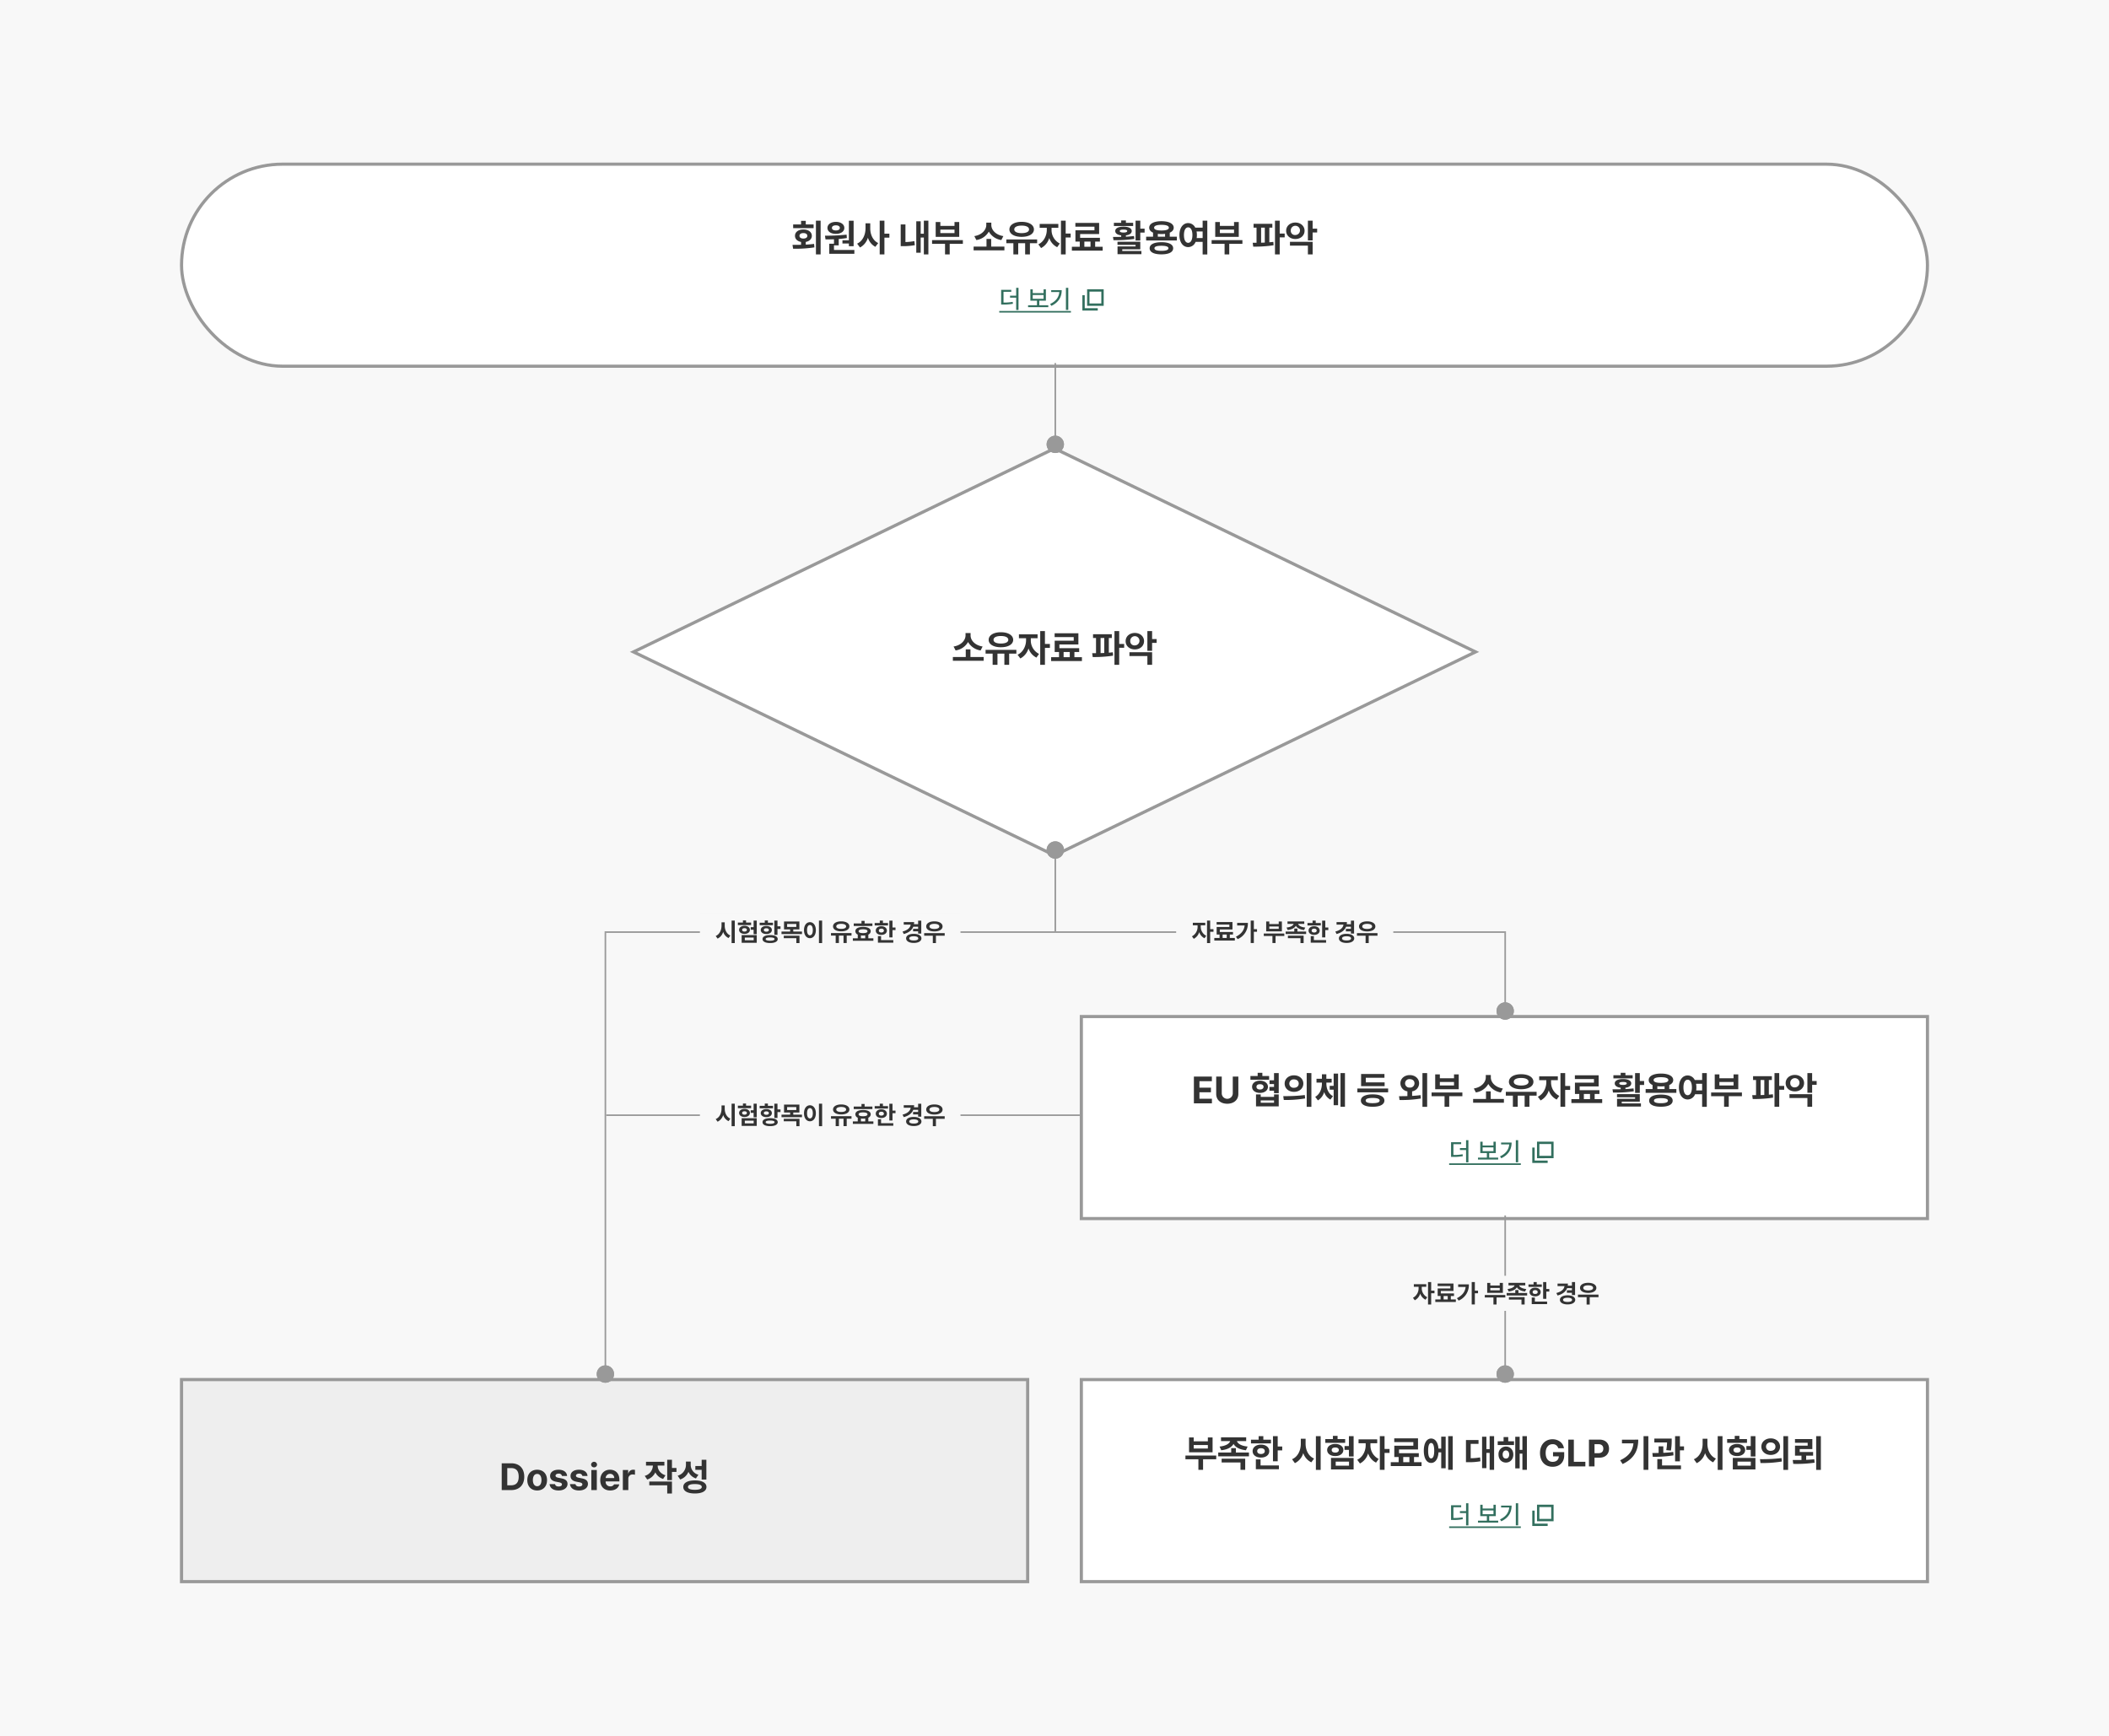 <svg id="flow_chart_2_7_2" xmlns="http://www.w3.org/2000/svg" width="1336" height="1100"><defs><filter id="area" x="105" y="94" width="1126" height="148" filterUnits="userSpaceOnUse"><feOffset dy="3"/><feGaussianBlur stdDeviation="3" result="blur"/><feFlood flood-color="#111" flood-opacity=".102"/><feComposite operator="in" in2="blur"/><feComposite in="SourceGraphic"/></filter><filter id="box" x="105" y="864" width="556" height="148" filterUnits="userSpaceOnUse"><feOffset dy="3"/><feGaussianBlur stdDeviation="3" result="blur-2"/><feFlood flood-color="#111" flood-opacity=".102"/><feComposite operator="in" in2="blur-2"/><feComposite in="SourceGraphic"/></filter><filter id="다각형_3" x="390" y="274" width="556" height="278" filterUnits="userSpaceOnUse"><feOffset dy="3"/><feGaussianBlur stdDeviation="3" result="blur-3"/><feFlood flood-color="#111" flood-opacity=".102"/><feComposite operator="in" in2="blur-3"/><feComposite in="SourceGraphic"/></filter><filter id="box-2" x="675" y="634" width="556" height="148" filterUnits="userSpaceOnUse"><feOffset dy="3"/><feGaussianBlur stdDeviation="3" result="blur-4"/><feFlood flood-color="#111" flood-opacity=".102"/><feComposite operator="in" in2="blur-4"/><feComposite in="SourceGraphic"/></filter><filter id="box-3" x="675" y="864" width="556" height="148" filterUnits="userSpaceOnUse"><feOffset dy="3"/><feGaussianBlur stdDeviation="3" result="blur-5"/><feFlood flood-color="#111" flood-opacity=".102"/><feComposite operator="in" in2="blur-5"/><feComposite in="SourceGraphic"/></filter><style>.cls-1{fill:#f8f8f8}.cls-2,.cls-4{fill:#fff}.cls-11,.cls-2{stroke:#999;stroke-width:2px}.cls-4,.cls-5{stroke:#326f5e;stroke-width:1.5px}.cls-13,.cls-5{fill:none}.cls-6{fill:#326f5e}.cls-7{fill:#333}.cls-10,.cls-11{fill:#999}.cls-12{stroke:none}</style></defs><path id="bg" class="cls-1" d="M0 0h1336v1100H0z"/><g id="fc_boxes" transform="translate(-293 -944)"><g id="fc_start_end_link" transform="translate(407 1044)"><g transform="translate(-114 -100)" filter="url(#area)"><g id="area-2" data-name="area" class="cls-2" transform="translate(114 100)"><rect class="cls-12" width="1108" height="130" rx="65"/><rect class="cls-13" x="1" y="1" width="1106" height="128" rx="64"/></g></g><g id="fc_textlink" transform="translate(671 79)"><g id="stack" transform="translate(-2524.094 20210)"><g id="ico_fc_pop_up" transform="translate(2421.503 -20209)"><g id="그룹_1025" data-name="그룹 1025" transform="translate(-1101.074 -1125)"><g id="그룹_1026" data-name="그룹 1026" transform="translate(1108.074 1129)"><path id="사각형_878" data-name="사각형 878" class="cls-4" d="M0 0h9v9H0z"/></g><path id="패스_6896" data-name="패스 6896" class="cls-5" d="M1104.574 1132.941v9h9" transform="translate(.5 -.941)"/></g></g><path id="패스_11063" data-name="패스 11063" class="cls-6" d="M-11.981-7.669h-3.89v1.227h3.89v7.8h1.481v-14.032h-1.481zM-20-10.144h4.917v-1.226H-21.5v9.287h1.1a31.721 31.721 0 006.365-.464l-.165-1.215a30.034 30.034 0 01-5.8.442zM2.66-4.508h4.188v-7.21H5.373V-9.3H-1.5v-2.414h-1.486v7.21h4.177v2.873h-5.636v1.222H8.367v-1.226H2.66zm2.713-3.6v2.4H-1.5v-2.4zm14.16 9.436h1.492v-14h-1.492zM10.2-11.166v1.182h5.149c-.293 3.265-2.1 5.79-5.829 7.558l.785 1.2c4.807-2.293 6.547-5.845 6.558-9.939zM-22.7 2h45.4v1h-45.4z" transform="translate(2394.798 -20194)"/></g></g><path id="패스_11062" data-name="패스 11062" class="cls-7" d="M372.873 25.163h2.975V3.815h-2.975zM366.442 6.2V3.923h-2.992V6.2h-5.005v2.347H371.4V6.2zm-.017 11.064c2.329-.431 3.854-1.89 3.854-3.862 0-2.4-2.2-4.019-5.37-4.019-3.141 0-5.312 1.624-5.3 4.019-.008 1.989 1.508 3.448 3.845 3.87v1.808c-1.939.041-3.8.05-5.428.058l.389 2.436a81.273 81.273 0 0013.492-.845l-.2-2.221c-1.7.232-3.5.373-5.279.464zm-3.977-3.864c-.008-1.11 1.011-1.74 2.461-1.74 1.5 0 2.511.63 2.511 1.74s-1.011 1.724-2.511 1.724c-1.45.003-2.47-.602-2.461-1.724zm27.224 4.856h4.077v1.707h3V3.848h-3v12.373h-4.077zm-4.135-6.1c3.108 0 5.32-1.475 5.329-3.762-.008-2.271-2.221-3.837-5.329-3.829-3.166-.008-5.362 1.558-5.362 3.829-.001 2.291 2.195 3.766 5.361 3.766zm0-5.4c1.442 0 2.478.58 2.486 1.641-.008 1.036-1.044 1.6-2.486 1.6-1.517 0-2.536-.564-2.528-1.6-.009-1.06 1.01-1.64 2.527-1.64zm-1.227 12.7h3V15.4a60.782 60.782 0 005.155-.6l-.174-2.146a122.9 122.9 0 01-13.7.655l.356 2.362c1.624 0 3.448-.017 5.362-.091v2.843h-2.992v6.367h15.9v-2.412h-12.908zm31.948-7.409V3.815h-2.992v21.348h2.992V14.572h3.149v-2.528zm-8.975-6.58h-2.993v3.188c-.008 3.961-1.715 8.039-5.32 9.7l1.831 2.428a10.307 10.307 0 005-6.215 9.73 9.73 0 004.715 5.8l1.807-2.378c-3.423-1.657-5.055-5.511-5.039-9.331zm33.953 6.6h-2V4.188h-2.8v19.931h2.8v-9.63h2v10.674h2.876V3.815h-2.876zm-11.66-5.884h-3V19.95h1.45a41.762 41.762 0 007.5-.63l-.3-2.577a34.653 34.653 0 01-5.652.6zm31.077-1.533V7.1h-8.967V4.652h-2.95v9.414h14.909V4.652zm-8.967 7.028V9.45h8.967v2.23zm-5.238 4.45v2.345h8.213v6.688h2.959v-6.686h8.337V16.13zm35.942-5.412a10.869 10.869 0 007.939 5.354l1.276-2.494c-4.89-.746-7.633-3.961-7.624-7.011V5.05h-3.191v1.516c-.017 3.017-2.735 6.265-7.575 7.011l1.276 2.494a10.846 10.846 0 007.898-5.353zm1.5 4.674h-2.967v4.823h-8.163v2.4h19.508v-2.4h-8.378zm19.293-1.343c4.583.008 7.782-1.815 7.782-4.691 0-2.942-3.2-4.823-7.782-4.823s-7.749 1.881-7.74 4.823c-.009 2.879 3.165 4.702 7.739 4.694zm0-7.127c2.884.008 4.691.862 4.691 2.436 0 1.5-1.807 2.329-4.691 2.337-2.859-.008-4.674-.837-4.657-2.337-.018-1.571 1.797-2.425 4.656-2.433zm-9.7 8.776v2.4h4.467v7.061h3.066V18.1h4.384v7.061h3.033V18.1h4.566v-2.4zm37.6-3.729V3.815h-2.992v21.348h2.992v-10.7h3.149V11.97zm-8.95-3.646h4.293V5.878h-11.815v2.445h4.517v1.31c-.017 3.53-1.807 7.5-5.362 9.157l1.74 2.362a10.573 10.573 0 005.171-6.373 10.018 10.018 0 005.014 5.826l1.666-2.345a9.492 9.492 0 01-5.221-8.627zm27.622 8.735h3.017v-2.41h-12.53v-2.37h12.033V5.207h-15.05v2.4h12.091V9.9H537.26v7.16h2.751v3.273h-5v2.445h19.508v-2.447h-4.765zm-2.942 0v3.273h-3.9v-3.271zm22.419-11.89V3.649h-2.983v1.517h-4.624v2.005h12.2V5.166zm9.116-1.351h-2.992v12.563h2.992v-5.022h2.735V8.862h-2.735zm-3.986 9.7c-1.641.215-3.39.356-5.13.439V13.1c2.287-.282 3.7-1.251 3.7-2.768-.008-1.724-2.055-2.743-5.221-2.743-3.182 0-5.238 1.019-5.229 2.743-.008 1.533 1.434 2.5 3.762 2.776v.945c-1.856.041-3.63.041-5.188.041l.307 2.055a81.893 81.893 0 0013.21-.787zm-9.017-3.174c-.008-.6.854-.887 2.37-.887 1.5 0 2.354.282 2.362.887-.008.646-.862.978-2.362.978-1.515-.004-2.378-.336-2.37-.982zm13 11.586v-4.778H563.9v1.981h11.461v.978h-11.433v4.906h15.133v-2H566.92v-1.091zM597.019 11.4c1.591-.688 2.494-1.757 2.5-3.149-.008-2.569-3.033-4.11-7.757-4.119-4.74.008-7.773 1.55-7.765 4.119-.008 1.367.878 2.436 2.428 3.124v2.569h-4.376v2.387h19.459v-2.389h-4.492zm-5.254-4.964c2.983 0 4.674.622 4.674 1.815s-1.691 1.773-4.674 1.773c-3.008 0-4.674-.588-4.657-1.773-.017-1.196 1.649-1.817 4.657-1.817zm-2.312 5.71a18.3 18.3 0 002.312.133 17.858 17.858 0 002.279-.133v1.8h-4.591zm2.287 5.3c-4.666-.008-7.467 1.367-7.467 3.837 0 2.5 2.8 3.862 7.467 3.854 4.616.008 7.417-1.351 7.434-3.854-.017-2.476-2.818-3.852-7.434-3.844zm0 5.461c-2.95.008-4.434-.547-4.417-1.624-.017-1.069 1.467-1.566 4.417-1.583 2.9.017 4.425.514 4.434 1.583-.008 1.071-1.533 1.626-4.434 1.617zm26.1-14.693h-4.674a5.008 5.008 0 00-4.483-2.884c-3.24 0-5.552 2.95-5.544 7.591-.008 4.691 2.3 7.624 5.544 7.624a5.1 5.1 0 004.7-3.323h4.459v8h2.958V3.815h-2.959zm-9.157 9.622c-1.591 0-2.685-1.724-2.677-4.914-.008-3.157 1.086-4.89 2.677-4.89 1.608 0 2.677 1.732 2.685 4.89-.012 3.178-1.081 4.907-2.688 4.907zm5.378-3.008a12.644 12.644 0 00.141-1.906 12.443 12.443 0 00-.207-2.3h3.845v4.2zm23.674-10.176V7.1h-8.967V4.652h-2.95v9.414h14.909V4.652zm-8.967 7.028V9.45h8.967v2.23zm-5.238 4.45v2.345h8.213v6.688h2.957v-6.688h8.337V16.13zm43.135-4.185v-8.13h-2.992v21.348h2.992V14.381h3.149v-2.436zM660.094 8.2H662V5.787h-11.9V8.2h1.881v9.6c-.854.008-1.666.008-2.42.008l.323 2.436a77.345 77.345 0 0012.912-.87l-.149-2.146c-.829.108-1.682.191-2.552.257zm-2.876 0v9.472c-.787.033-1.566.066-2.337.083V8.2zm30.3.646V3.815h-3V16.3h3v-5.018h2.867V8.845zm-5.1 1.343c-.017-3.017-2.519-5.2-5.826-5.2-3.331-.008-5.859 2.18-5.843 5.2-.017 3.066 2.511 5.229 5.843 5.229 3.3-.001 5.808-2.164 5.82-5.23zm-8.743 0a2.923 2.923 0 112.917 2.685 2.628 2.628 0 01-2.923-2.686zm10.848 9.423v5.568h3V17.2h-14.368v2.412z" transform="translate(30 36)"/></g><g id="fc_box_medium_no_btn" transform="translate(407 1814)"><g transform="translate(-114 -870)" filter="url(#box)"><g id="box-4" data-name="box" fill="#eee" stroke="#999" stroke-width="2"><path class="cls-12" d="M114 870h538v130H114z"/><path class="cls-13" d="M115 871h536v128H115z"/></g></g><path id="패스_11073" data-name="패스 11073" class="cls-7" d="M179.866 6.028h-6.041V23h5.983c5.171 0 8.3-3.2 8.3-8.5-.008-5.29-3.129-8.472-8.242-8.472zm-2.519 13.948V9.052h2.329c3.207 0 4.906 1.666 4.906 5.445 0 3.8-1.7 5.478-4.923 5.478zm18.945 3.273c3.845 0 6.24-2.644 6.24-6.564 0-3.945-2.4-6.58-6.24-6.58s-6.257 2.635-6.257 6.58c0 3.915 2.403 6.564 6.256 6.564zm.017-2.693c-1.815 0-2.743-1.657-2.743-3.9s.928-3.9 2.743-3.9c1.773 0 2.7 1.674 2.7 3.9s-.928 3.899-2.701 3.899zm18.936-6.5c-.182-2.428-2.171-3.953-5.4-3.953-3.273 0-5.37 1.525-5.362 3.97-.008 1.881 1.235 3.133 3.671 3.613l2.1.414c1.193.249 1.724.655 1.732 1.318-.008.82-.845 1.318-2.1 1.318-1.285 0-2.088-.514-2.262-1.508h-3.481c.282 2.486 2.3 4.019 5.743 4.019 3.381 0 5.627-1.674 5.635-4.177-.008-1.84-1.2-2.942-3.663-3.448l-2.3-.464c-1.193-.257-1.641-.7-1.633-1.285-.008-.762.845-1.293 1.972-1.293A1.887 1.887 0 01212 14.058zm12.936 0c-.182-2.428-2.171-3.953-5.4-3.953-3.273 0-5.37 1.525-5.362 3.97-.008 1.881 1.235 3.133 3.671 3.613l2.1.414c1.193.249 1.724.655 1.732 1.318-.008.82-.845 1.318-2.1 1.318-1.285 0-2.088-.514-2.262-1.508h-3.481c.282 2.486 2.3 4.019 5.743 4.019 3.381 0 5.627-1.674 5.635-4.177-.008-1.84-1.2-2.942-3.663-3.448l-2.3-.464c-1.193-.257-1.641-.7-1.633-1.285-.008-.762.845-1.293 1.972-1.293a1.887 1.887 0 012.088 1.475zm4.152-5.456a1.833 1.833 0 001.89-1.765 1.894 1.894 0 00-3.779 0 1.833 1.833 0 001.889 1.765zm1.732 14.4V10.271h-3.472V23zm14.312-6.439c0-4.343-2.635-6.456-5.975-6.456-3.729 0-6.157 2.66-6.157 6.588 0 4.036 2.4 6.555 6.3 6.555 3.141 0 5.246-1.525 5.743-3.87h-3.3a2.468 2.468 0 01-2.387 1.268 2.813 2.813 0 01-2.925-3.116h8.7zm-8.7-1.2a2.753 2.753 0 012.793-2.66 2.558 2.558 0 012.635 2.66zM254.029 23v-7.235a2.592 2.592 0 012.718-2.66 6.212 6.212 0 011.483.191V10.2a6.64 6.64 0 00-1.11-.108 3.1 3.1 0 00-3.066 2.4h-.133v-2.221h-3.365V23zm27.638-14V3.815h-3v12.878h3v-5.2h2.867V9zm-10.533 2.751a8.105 8.105 0 004.923 4.185l1.517-2.3c-3.448-1.119-4.956-3.671-4.964-6.174h4.26V5.075h-11.637v2.386h4.359A6.963 6.963 0 01264.421 14L266 16.3a8.354 8.354 0 005.134-4.546zm7.533 8.238v5.171h3V17.6h-14.362v2.387zm24.8-3.663V3.815h-2.983v3.92h-4v2.445h4v6.149zm-11.362-4.89a7.834 7.834 0 004.74 4.177l1.591-2.337a6.513 6.513 0 01-4.889-6.555V4.934h-3.017v1.931a7.126 7.126 0 01-5.246 7.019l1.591 2.387a8.473 8.473 0 005.234-4.832zm4.069 5.436c-4.541 0-7.334 1.533-7.326 4.152-.008 2.635 2.785 4.135 7.326 4.127 4.558.008 7.343-1.492 7.351-4.127-.004-2.615-2.789-4.148-7.347-4.148zm0 5.95c-2.826.008-4.359-.613-4.351-1.8-.008-1.218 1.525-1.831 4.351-1.831s4.376.613 4.384 1.831c-.004 1.191-1.546 1.812-4.38 1.804z" transform="translate(30 51)"/></g><g id="fc_diamond" transform="translate(692 1224)"><g transform="translate(-399 -280)" filter="url(#다각형_3)"><g id="다각형_3-2" data-name="다각형 3" fill="#fff"><path class="cls-12" d="M269 258.89L2.298 130 269 1.11 535.702 130 269 258.89z" transform="translate(399 280)"/><path d="M269 2.221L4.596 130 269 257.779 533.404 130 269 2.221M269 0l269 130-269 130L0 130 269 0z" transform="translate(399 280)" fill="#999"/></g></g><path id="패스_11064" data-name="패스 11064" class="cls-7" d="M94.246 10.718a10.869 10.869 0 007.939 5.354l1.276-2.494c-4.889-.746-7.633-3.961-7.624-7.011V5.05h-3.191v1.516c-.017 3.017-2.735 6.265-7.575 7.011l1.276 2.494a10.846 10.846 0 007.899-5.353zm1.5 4.674h-2.967v4.823h-8.163v2.4h19.508v-2.4h-8.378zm19.293-1.343c4.583.008 7.782-1.815 7.782-4.691 0-2.942-3.2-4.823-7.782-4.823s-7.749 1.881-7.74 4.823c-.009 2.877 3.165 4.7 7.74 4.692zm0-7.127c2.884.008 4.691.862 4.691 2.436 0 1.5-1.807 2.329-4.691 2.337-2.859-.008-4.674-.837-4.657-2.337-.017-1.573 1.798-2.427 4.657-2.435zm-9.7 8.776v2.4h4.467v7.061h3.066V18.1h4.376v7.061h3.033V18.1h4.566v-2.4zm37.6-3.729V3.815h-2.989v21.348h2.992v-10.7h3.149V11.97zm-8.95-3.646h4.293V5.878h-11.815v2.445h4.517v1.31c-.017 3.53-1.807 7.5-5.362 9.157l1.74 2.362a10.573 10.573 0 005.171-6.373 10.018 10.018 0 005.014 5.826l1.666-2.345a9.492 9.492 0 01-5.221-8.627zm27.622 8.735h3.017v-2.412H152.1v-2.37h12.033V5.207h-15.05v2.4h12.091V9.9h-12.058v7.16h2.751v3.273h-5v2.445h19.508v-2.447h-4.765zm-2.942 0v3.273h-3.9v-3.273zm31.309-5.113v-8.13h-2.992v21.348h2.992V14.381h3.149v-2.436zM183.409 8.2h1.906V5.787h-11.9V8.2h1.885v9.6c-.854.008-1.666.008-2.42.008l.323 2.436a77.346 77.346 0 0012.912-.87l-.149-2.146c-.829.108-1.682.191-2.552.257zm-2.876 0v9.472c-.787.033-1.566.066-2.337.083V8.2zm30.3.646V3.815h-3V16.3h3v-5.018h2.867V8.845zm-5.1 1.343c-.017-3.017-2.519-5.2-5.826-5.2-3.331-.008-5.859 2.18-5.843 5.2-.017 3.066 2.511 5.229 5.843 5.229 3.3-.001 5.803-2.164 5.82-5.23zm-8.743 0a2.923 2.923 0 112.917 2.685 2.628 2.628 0 01-2.924-2.686zm10.848 9.423v5.568h3V17.2H196.47v2.412z" transform="translate(120 116)"/></g><g id="fc_box_medium_link" transform="translate(977 1584)"><g transform="translate(-684 -640)" filter="url(#box-2)"><g id="box-5" data-name="box" class="cls-2"><path class="cls-12" d="M0 0h538v130H0z" transform="translate(684 640)"/><path class="cls-13" d="M1 1h536v128H1z" transform="translate(684 640)"/></g></g><g id="fc_textlink-2" data-name="fc_textlink" transform="translate(386 79)"><g id="stack-2" data-name="stack" transform="translate(-2524.094 20210)"><g id="ico_fc_pop_up-2" data-name="ico_fc_pop_up" transform="translate(2421.503 -20209)"><g id="그룹_1025-2" data-name="그룹 1025" transform="translate(-1101.074 -1125)"><g id="그룹_1026-2" data-name="그룹 1026" transform="translate(1108.074 1129)"><path id="사각형_878-2" data-name="사각형 878" class="cls-4" d="M0 0h9v9H0z"/></g><path id="패스_6896-2" data-name="패스 6896" class="cls-5" d="M1104.574 1132.941v9h9" transform="translate(.5 -.941)"/></g></g><path id="패스_11069" data-name="패스 11069" class="cls-6" d="M-11.981-7.669h-3.89v1.227h3.89v7.8h1.481v-14.032h-1.481zM-20-10.144h4.917v-1.226H-21.5v9.287h1.1a31.721 31.721 0 006.365-.464l-.165-1.215a30.034 30.034 0 01-5.8.442zM2.66-4.508h4.188v-7.21H5.373V-9.3H-1.5v-2.414h-1.486v7.21h4.177v2.873h-5.636v1.222H8.367v-1.226H2.66zm2.713-3.6v2.4H-1.5v-2.4zm14.16 9.436h1.492v-14h-1.492zM10.2-11.166v1.182h5.149c-.293 3.265-2.1 5.79-5.829 7.558l.785 1.2c4.807-2.293 6.547-5.845 6.558-9.939zM-22.7 2h45.4v1h-45.4z" transform="translate(2394.798 -20194)"/></g></g><path id="패스_11068" data-name="패스 11068" class="cls-7" d="M53.721 23v-2.917h-7.9v-4.119H53.1v-2.909h-7.277v-4.11h7.865V6.028H42.3V23zm13.21-6.249a3.491 3.491 0 01-6.978 0V6.028h-3.522V17.05c0 3.713 2.785 6.191 7.011 6.191 4.2 0 7.019-2.478 7.019-6.191V6.028h-3.53zm18.746-11.08V3.649H82.7v2.022h-4.59v2.354h11.851V5.671zm7.384 2.71H90.2v2.4h2.859v1.807h-2.907v2.4h2.909v1.55h2.983V3.815h-2.983zm-3.845 4.135c-.017-2.3-2.13-3.878-5.055-3.878-2.95 0-5.014 1.583-5 3.878-.017 2.312 2.047 3.87 5 3.87 2.925.001 5.039-1.557 5.054-3.869zm-7.268 0c-.008-1.061.862-1.649 2.213-1.649 1.334 0 2.271.588 2.279 1.649-.008 1.077-.945 1.707-2.279 1.707-1.352.001-2.222-.629-2.213-1.706zm2.7 6.389v-1.574h-2.991v7.591h14.387v-7.591h-2.967v1.575zm0 3.7v-1.478h8.428v1.483zm29.113-18.8v21.4h2.975V3.815zm-8.047 1.434c-3.356 0-5.925 2.18-5.917 5.238-.008 3.066 2.561 5.238 5.917 5.238 3.4 0 5.909-2.171 5.925-5.238-.015-3.049-2.526-5.228-5.924-5.228zm0 2.586c1.715 0 3 .986 3.008 2.652-.008 1.691-1.3 2.652-3.008 2.652a2.667 2.667 0 110-5.3zm-6.463 13.02a72.213 72.213 0 0013.525-.961l-.224-2.155a103.74 103.74 0 01-13.641.688zm35.925 4.318H138V3.815h-2.826zm-6.845-13.243v2.436h2.511v9.812h2.8v-20h-2.8v7.752zm-2.1-2.088h3.356v-2.4H126.2V4.561h-2.793v2.875h-3.437v2.4h3.439v.489c-.017 3.3-1.16 6.771-4.243 8.561l1.715 2.246a9.248 9.248 0 003.953-5.3 8.272 8.272 0 003.945 4.79l1.641-2.188c-3.033-1.633-4.2-4.865-4.193-8.1zm24.97-.124V6.8h11.818V4.4h-14.8v7.682h14.909V9.707zm-5.337 6.307h19.492v-2.438h-19.497zm9.688 1.285c-4.657 0-7.467 1.409-7.467 3.912 0 2.528 2.809 3.953 7.467 3.945 4.633.008 7.417-1.417 7.434-3.945-.022-2.505-2.806-3.912-7.439-3.912zm0 5.586c-2.95-.008-4.434-.539-4.417-1.674-.017-1.077 1.467-1.633 4.417-1.641 2.9.008 4.425.564 4.434 1.641-.014 1.133-1.538 1.664-4.439 1.672zm31.541 2.329h2.975v-21.4h-2.975zm-6.555-9.82a5.175 5.175 0 004.434-5.072c-.017-3.058-2.528-5.221-5.925-5.229-3.356.008-5.925 2.171-5.917 5.229a5.173 5.173 0 004.425 5.072v3c-1.923.058-3.738.066-5.312.066l.34 2.412a73.519 73.519 0 0013.525-.945l-.224-2.155c-1.724.24-3.539.4-5.345.5zm-4.442-5.072a2.65 2.65 0 012.95-2.66c1.707 0 3 .961 3.008 2.66a2.71 2.71 0 01-3.008 2.669 2.674 2.674 0 01-2.955-2.672zm30.986-5.669V7.1h-8.972V4.652h-2.95v9.414h14.909V4.652zm-8.972 7.026V9.45h8.967v2.23zm-5.238 4.45v2.345h8.213v6.688h2.959v-6.688h8.337V16.13zm35.942-5.412a10.869 10.869 0 007.939 5.354l1.276-2.494c-4.889-.746-7.633-3.961-7.624-7.011V5.05h-3.191v1.516c-.017 3.017-2.735 6.265-7.575 7.011l1.276 2.494a10.846 10.846 0 007.9-5.353zm1.5 4.674h-2.967v4.823h-8.163v2.4h19.508v-2.4h-8.378zm19.293-1.343c4.583.008 7.782-1.815 7.782-4.691 0-2.942-3.2-4.823-7.782-4.823s-7.749 1.881-7.74 4.823c-.008 2.877 3.166 4.7 7.741 4.692zm0-7.127c2.884.008 4.691.862 4.691 2.436 0 1.5-1.807 2.329-4.691 2.337-2.859-.008-4.674-.837-4.657-2.337-.016-1.573 1.799-2.427 4.658-2.435zm-9.7 8.776v2.4h4.467v7.061h3.066V18.1h4.376v7.061h3.033V18.1h4.566v-2.4zm37.6-3.729V3.815h-2.992v21.348h2.992v-10.7h3.149V11.97zm-8.95-3.646h4.293V5.878h-11.814v2.445h4.517v1.31c-.017 3.53-1.807 7.5-5.362 9.157l1.74 2.362a10.573 10.573 0 005.171-6.373 10.017 10.017 0 005.014 5.826l1.666-2.345a9.492 9.492 0 01-5.221-8.627zm27.621 8.735h3.022v-2.412h-12.53v-2.37h12.03V5.207h-15.05v2.4h12.091V9.9h-12.056v7.16h2.751v3.273h-5v2.445h19.508v-2.447h-4.765zm-2.942 0v3.273h-3.9v-3.273zm22.421-11.892V3.649h-2.983v1.517h-4.624v2.005h12.2V5.166zm9.116-1.351h-2.992v12.563h2.992v-5.022h2.735V8.862h-2.735zm-3.986 9.7a63.113 63.113 0 01-5.13.439V13.1c2.287-.282 3.7-1.251 3.7-2.768-.008-1.724-2.055-2.743-5.221-2.743-3.182 0-5.238 1.019-5.229 2.743-.008 1.533 1.434 2.5 3.762 2.776v.945c-1.856.041-3.63.041-5.188.041l.307 2.055A81.893 81.893 0 00321 15.367zm-9.017-3.174c-.008-.6.854-.887 2.37-.887 1.5 0 2.354.282 2.362.887-.008.646-.862.978-2.362.978-1.516-.004-2.378-.336-2.369-.982zm13 11.586v-4.778h-14.441v1.981h11.461v.978h-11.436v4.906h15.133v-2h-12.142v-1.091zM343.445 11.4c1.591-.688 2.494-1.757 2.5-3.149-.008-2.569-3.033-4.11-7.757-4.119-4.74.008-7.773 1.55-7.765 4.119-.008 1.367.878 2.436 2.428 3.124v2.569h-4.376v2.387h19.459v-2.389h-4.492zm-5.254-4.964c2.983 0 4.674.622 4.674 1.815s-1.691 1.773-4.674 1.773c-3.008 0-4.674-.588-4.657-1.773-.017-1.196 1.648-1.817 4.657-1.817zm-2.312 5.71a18.3 18.3 0 002.312.133 17.858 17.858 0 002.279-.133v1.8h-4.591zm2.287 5.3c-4.666-.008-7.467 1.367-7.467 3.837 0 2.5 2.8 3.862 7.467 3.854 4.616.008 7.417-1.351 7.434-3.854-.017-2.476-2.818-3.852-7.434-3.844zm0 5.461c-2.95.008-4.434-.547-4.417-1.624-.017-1.069 1.467-1.566 4.417-1.583 2.9.017 4.425.514 4.434 1.583-.009 1.071-1.534 1.626-4.434 1.617zm26.1-14.693h-4.674a5.008 5.008 0 00-4.492-2.891c-3.24 0-5.552 2.95-5.544 7.591-.008 4.691 2.3 7.624 5.544 7.624a5.1 5.1 0 004.7-3.323h4.459v8h2.959v-21.4h-2.959zm-9.166 9.615c-1.591 0-2.685-1.724-2.677-4.914-.008-3.157 1.086-4.89 2.677-4.89 1.608 0 2.677 1.732 2.685 4.89-.003 3.185-1.072 4.914-2.685 4.914zm5.378-3.008a12.64 12.64 0 00.141-1.906 12.441 12.441 0 00-.207-2.3h3.845v4.2zM384.16 4.652V7.1h-8.967V4.652h-2.95v9.414h14.909V4.652zm-8.967 7.028V9.45h8.967v2.23zm-5.238 4.45v2.345h8.213v6.688h2.959v-6.688h8.337V16.13zm43.135-4.185v-8.13h-2.99v21.348h2.992V14.381h3.149v-2.436zM406.519 8.2h1.906V5.787h-11.9V8.2h1.881v9.6c-.854.008-1.666.008-2.42.008l.323 2.436a77.346 77.346 0 0012.912-.87l-.149-2.146c-.829.108-1.682.191-2.552.257zm-2.876 0v9.472c-.787.033-1.566.066-2.337.083V8.2zm30.3.646V3.815h-3V16.3h3v-5.018h2.867V8.845zm-5.1 1.343c-.017-3.017-2.519-5.2-5.826-5.2-3.331-.008-5.859 2.18-5.843 5.2-.017 3.066 2.511 5.229 5.843 5.229 3.301-.001 5.803-2.164 5.82-5.23zm-8.743 0a2.923 2.923 0 112.917 2.685 2.628 2.628 0 01-2.923-2.686zm10.848 9.423v5.568h3V17.2H419.58v2.412z" transform="translate(30 36)"/></g><g id="fc_box_medium_link-2" data-name="fc_box_medium_link" transform="translate(977 1814)"><g transform="translate(-684 -870)" filter="url(#box-3)"><g id="box-6" data-name="box" class="cls-2"><path class="cls-12" d="M0 0h538v130H0z" transform="translate(684 870)"/><path class="cls-13" d="M1 1h536v128H1z" transform="translate(684 870)"/></g></g><g id="fc_textlink-3" data-name="fc_textlink" transform="translate(386 79)"><g id="stack-3" data-name="stack" transform="translate(-2524.094 20210)"><g id="ico_fc_pop_up-3" data-name="ico_fc_pop_up" transform="translate(2421.503 -20209)"><g id="그룹_1025-3" data-name="그룹 1025" transform="translate(-1101.074 -1125)"><g id="그룹_1026-3" data-name="그룹 1026" transform="translate(1108.074 1129)"><path id="사각형_878-3" data-name="사각형 878" class="cls-4" d="M0 0h9v9H0z"/></g><path id="패스_6896-3" data-name="패스 6896" class="cls-5" d="M1104.574 1132.941v9h9" transform="translate(.5 -.941)"/></g></g><path id="패스_11072" data-name="패스 11072" class="cls-6" d="M-11.981-7.669h-3.89v1.227h3.89v7.8h1.481v-14.032h-1.481zM-20-10.144h4.917v-1.226H-21.5v9.287h1.1a31.721 31.721 0 006.365-.464l-.165-1.215a30.034 30.034 0 01-5.8.442zM2.66-4.508h4.188v-7.21H5.373V-9.3H-1.5v-2.414h-1.486v7.21h4.177v2.873h-5.636v1.222H8.367v-1.226H2.66zm2.713-3.6v2.4H-1.5v-2.4zm14.16 9.436h1.492v-14h-1.492zM10.2-11.166v1.182h5.149c-.293 3.265-2.1 5.79-5.829 7.558l.785 1.2c4.807-2.293 6.547-5.845 6.558-9.939zM-22.7 2h45.4v1h-45.4z" transform="translate(2394.798 -20194)"/></g></g><path id="패스_11071" data-name="패스 11071" class="cls-7" d="M51.148 4.652V7.1h-8.967V4.652h-2.95v9.414h14.908V4.652zm-8.967 7.028V9.45h8.967v2.23zm-5.238 4.45v2.345h8.213v6.688h2.959v-6.688h8.337V16.13zm22.682-3.365c4-.406 6.663-1.948 7.79-4.028 1.144 2.088 3.837 3.613 7.84 4.028l1.094-2.345c-4.1-.39-6.315-1.89-6.779-3.448h5.851V4.594H59.485v2.378h5.8c-.472 1.541-2.669 3.058-6.713 3.448zm9.275-1.342h-2.968v2.793H57.72v2.4h19.458v-2.4H68.9zm2.917 9.091v4.649h2.992v-7.028H59.874v2.378zM86.294 6.086V3.815h-2.983v2.271h-4.848v2.353h12.663V6.086zm9.1-2.238h-3v15.928h3V12.84h2.867v-2.453h-2.867zM84.8 17.4c3.083.008 5.246-1.616 5.246-4.069 0-2.478-2.163-4.135-5.246-4.135-3.116 0-5.3 1.657-5.3 4.135 0 2.451 2.186 4.075 5.3 4.069zm-2.387-4.069c0-1.193.953-1.848 2.387-1.856 1.425.008 2.4.663 2.412 1.856-.008 1.169-.986 1.8-2.412 1.8s-2.384-.631-2.384-1.802zm-.862 5.213v6.246h14.6v-2.412H84.537v-3.837zm38.03 6.671h3.025v-21.4h-3.025zm-6.519-19.751h-3.033v3.191c-.017 4.144-1.823 8.229-5.552 9.8l1.807 2.486a10.247 10.247 0 005.3-6.389 9.946 9.946 0 005.1 5.867l1.765-2.4c-3.63-1.525-5.4-5.453-5.387-9.373zm20.262.224V3.649h-2.959v2.039h-4.815v2.378h12.572V5.688zm7.177 4.4h-2.76v2.436h2.76v4.2h2.983V3.815H140.5zm-3.53 2.519c0-2.246-2.122-3.837-5.113-3.837s-5.138 1.591-5.138 3.837c0 2.312 2.146 3.845 5.138 3.854 2.991-.008 5.113-1.541 5.113-3.853zm-7.376 0c-.017-1.019.87-1.591 2.262-1.583 1.351-.008 2.246.564 2.246 1.583 0 1.069-.9 1.641-2.246 1.641-1.392.001-2.278-.571-2.257-1.64zm13.889 12.315v-7.3h-14.336v7.3zm-2.925-4.948v2.552h-8.42v-2.551zm22.525-8.006V3.815h-2.992v21.348h2.992v-10.7h3.149V11.97zm-8.95-3.646h4.293V5.878h-11.818v2.445h4.517v1.31c-.017 3.53-1.807 7.5-5.362 9.157l1.74 2.362a10.573 10.573 0 005.171-6.373 10.017 10.017 0 005.014 5.826l1.666-2.345a9.492 9.492 0 01-5.221-8.627zm27.622 8.735h3.017v-2.411h-12.53v-2.37h12.033V5.207h-15.05v2.4h12.091V9.9h-12.059v7.16h2.751v3.273h-5v2.445h19.508v-2.447h-4.765zm-2.942 0v3.273h-3.9v-3.272zm24.572 8.1h2.859V3.815h-2.859zm-6.149-13.45c-.323-3.97-2.088-6.365-4.657-6.365-2.809 0-4.641 2.942-4.633 7.707-.008 4.807 1.823 7.765 4.633 7.757 2.635.008 4.425-2.528 4.682-6.713h1.715v10.084h2.823V4.146h-2.826v7.566zm-4.657 6.232c-1.193.008-1.9-1.6-1.881-4.889-.017-3.257.688-4.89 1.881-4.881 1.235-.008 1.964 1.624 1.964 4.881-.001 3.295-.73 4.903-1.965 4.895zm37.077-5.884H227.6V4.188h-2.743v19.931h2.743v-9.663h2.055v10.707h2.826V3.815h-2.826zM217.648 8.7h4.964V6.3h-7.964v14.03h1.492a38.764 38.764 0 007.682-.588L223.6 17.3a35.124 35.124 0 01-5.95.522zm32.76 3.812h-1.732V4.238h-2.8v20.005h2.8V14.9h1.732v10.263h2.843V3.815h-2.843zM238.49 4.42v2.66h-3.729v2.379h10.326V7.08h-3.655V4.42zm1.483 6a4.7 4.7 0 00-4.7 5.047c-.008 2.992 1.981 5.1 4.7 5.1s4.674-2.1 4.682-5.1c-.007-2.95-1.955-5.047-4.681-5.047zm0 7.608c-1.235.008-2.08-.928-2.072-2.561-.008-1.6.837-2.569 2.072-2.569 1.2 0 2.047.97 2.055 2.569-.007 1.633-.853 2.569-2.054 2.561zm29.834-1.417h3.671c-.05 2.138-1.5 3.5-3.9 3.5-2.71 0-4.442-2.022-4.442-5.61 0-3.564 1.782-5.577 4.4-5.577a3.488 3.488 0 013.6 2.577h3.588c-.472-3.348-3.423-5.7-7.251-5.7-4.475 0-7.914 3.232-7.914 8.735 0 5.37 3.224 8.7 7.989 8.7 4.276 0 7.334-2.71 7.334-7.169v-2.125h-7.077zM290.294 23v-2.917h-7.3V6.028h-3.522V23zm2.271-16.972V23h3.522v-5.528h3.05c3.9 0 6.149-2.337 6.149-5.71 0-3.356-2.213-5.735-6.075-5.735zm3.522 8.6V8.92h2.47c2.1 0 3.108 1.135 3.108 2.843s-1.011 2.867-3.1 2.867zm31.069 10.533h3.025V3.815h-3.025zm-13.682-19.1v2.345h7.268c-.481 4.74-2.909 8.1-8.412 10.715l1.558 2.378c7.624-3.6 9.9-8.975 9.9-15.439zm36.713-2.246h-3.058v15.978h3.058v-6.97h2.594v-2.494h-2.594zm-5.7 9.149a35.458 35.458 0 00.489-6.257V5.373h-10.991v2.436h8.055a28.489 28.489 0 01-.5 4.881zm1.492.878c-2.006.29-4.185.456-6.315.547V10.3h-2.975v4.185c-1.417.025-2.76.033-3.953.033l.257 2.378a76.836 76.836 0 0013.135-.9zm-10.11 4.525v6.423h14.992v-2.412h-11.995v-4.011zm38.262 6.845h3.025V3.815h-3.025zm-6.525-19.748h-3.033v3.191c-.017 4.144-1.823 8.229-5.552 9.8l1.807 2.486a10.247 10.247 0 005.3-6.389 9.946 9.946 0 005.1 5.867l1.765-2.4c-3.63-1.525-5.4-5.453-5.387-9.373zm20.262.224V3.649h-2.958v2.039h-4.81v2.378h12.572V5.688zm7.177 4.4h-2.76v2.436h2.76v4.2h2.983V3.815h-2.983zm-3.53 2.519c0-2.246-2.122-3.837-5.113-3.837s-5.138 1.591-5.138 3.837c0 2.312 2.146 3.845 5.138 3.854 2.992-.008 5.113-1.541 5.113-3.853zm-7.376 0c-.017-1.019.87-1.591 2.262-1.583 1.351-.008 2.246.564 2.246 1.583 0 1.069-.9 1.641-2.246 1.641-1.391.001-2.278-.571-2.262-1.64zm13.889 12.315v-7.3h-14.336v7.3zm-2.928-4.947v2.552h-8.42v-2.552zm20.644-16.16v21.4h2.975v-21.4zM407.7 5.249c-3.356 0-5.925 2.18-5.917 5.238-.008 3.066 2.561 5.238 5.917 5.238 3.4 0 5.909-2.171 5.925-5.238-.016-3.059-2.525-5.238-5.925-5.238zm0 2.586c1.715 0 3 .986 3.008 2.652-.008 1.691-1.3 2.652-3.008 2.652a2.667 2.667 0 110-5.3zm-6.464 13.011a72.212 72.212 0 0013.525-.961l-.224-2.155a103.74 103.74 0 01-13.641.688zm35.264 4.367h2.975V3.815H436.5zm-6.331-9.033h4.392v-2.313h-8.47v-1.856h7.981v-6.34h-10.99v2.354h8.03V9.84h-8.022v6.34h4.094v2.743c-1.939.041-3.82.041-5.536.025l.34 2.445a79.716 79.716 0 0013.525-.746l-.224-2.171a89.526 89.526 0 01-5.122.356z" transform="translate(30 36)"/></g></g><g id="fc_line" transform="translate(-293 -944)"><path id="세로" class="cls-10" transform="translate(961 1174)" d="M0 0h1v50H0z"/><g id="타원_373" data-name="타원 373" class="cls-11" transform="translate(956 1220)"><circle class="cls-12" cx="5.5" cy="5.5" r="5.5"/><circle class="cls-13" cx="5.5" cy="5.5" r="4.5"/></g><path id="세로-2" data-name="세로" class="cls-10" transform="translate(961 1484)" d="M0 0h1v50H0z"/><path id="사각형_1195" data-name="사각형 1195" class="cls-10" transform="translate(676 1534)" d="M0 0h571v1H0z"/><g id="타원_384" data-name="타원 384" class="cls-11" transform="translate(956 1477)"><circle class="cls-12" cx="5.5" cy="5.5" r="5.5"/><circle class="cls-13" cx="5.5" cy="5.5" r="4.5"/></g><path id="세로-3" data-name="세로" class="cls-10" transform="translate(1246 1535)" d="M0 0h1v49H0z"/><g id="타원_87" data-name="타원 87" class="cls-11" transform="translate(1241 1579)"><circle class="cls-12" cx="5.5" cy="5.5" r="5.5"/><circle class="cls-13" cx="5.5" cy="5.5" r="4.5"/></g><path id="세로-4" data-name="세로" class="cls-10" transform="translate(1246 1714)" d="M0 0h1v100H0z"/><g id="타원_97" data-name="타원 97" class="cls-11" transform="translate(671 1809)"><circle class="cls-12" cx="5.5" cy="5.5" r="5.5"/><circle class="cls-13" cx="5.5" cy="5.5" r="4.5"/></g><path id="세로-5" data-name="세로" class="cls-10" d="M0 0h1v278H0z" transform="translate(676 1535)"/><g id="타원_68" data-name="타원 68" class="cls-11" transform="translate(1241 1809)"><circle class="cls-12" cx="5.5" cy="5.5" r="5.5"/><circle class="cls-13" cx="5.5" cy="5.5" r="4.5"/></g><path id="사각형_1196" data-name="사각형 1196" class="cls-10" transform="translate(677 1650)" d="M0 0h300v1H0z"/></g><g id="fc_yes" transform="translate(430 409)"><g id="fc_yes-2" data-name="fc_yes" transform="translate(455.066 399.21)"><path id="사각형_515" data-name="사각형 515" class="cls-1" d="M0 0h137.541v22.243H0z"/><path id="패스_11070" data-name="패스 11070" class="cls-7" d="M-47.387-7.354v-5.436h-1.994V1.442h1.994v-7.133h2.1v-1.663zm-5.967-2.431h2.862v-1.63h-7.878v1.63h3.011v.873a6.755 6.755 0 01-3.575 6.1l1.16 1.575a7.049 7.049 0 003.448-4.249A6.678 6.678 0 00-50.983-1.6l1.11-1.564a6.328 6.328 0 01-3.481-5.751zm18.414 5.823h2.011v-1.607h-8.354v-1.58h8.022v-4.713h-10.032v1.6h8.061v1.525h-8.039v4.773h1.834v2.182h-3.331v1.63h13.006v-1.63h-3.177zm-1.961 0v2.182h-2.6v-2.181zm17.182-3.376v-5.452h-1.994v14.2h1.994v-7.1h2.011v-1.647zm-10.569-3.994V-9.7h4.74c-.376 3.171-2.182 5.436-5.541 7.127l1.122 1.525a10.645 10.645 0 006.453-10.282zm26.331-.9v1.632h-5.977v-1.635H-11.9v6.276h9.939v-6.276zm-5.977 4.685v-1.486h5.978v1.486zm-3.491 2.967v1.564h5.475v4.458h1.972v-4.459H-.42V-4.58zM1.7-6.823c2.669-.271 4.442-1.3 5.193-2.685.759 1.392 2.555 2.408 5.223 2.685l.729-1.564c-2.735-.26-4.21-1.26-4.519-2.3h3.9v-1.586H1.6v1.586h3.87c-.315 1.03-1.779 2.041-4.476 2.3zm6.182-.9H5.9v1.862H.425v1.6H13.4v-1.6H7.878zm1.941 6.066v3.1h1.994v-4.686H1.862v1.586zm9.652-9.619v-1.514h-1.989v1.514h-3.232v1.569H22.7v-1.569zm6.066-1.492h-2v10.619h2v-4.624h1.912v-1.636h-1.912zm-7.06 9.033c2.055.006 3.5-1.077 3.5-2.713 0-1.652-1.442-2.757-3.5-2.757-2.077 0-3.536 1.1-3.53 2.757-.006 1.636 1.449 2.719 3.53 2.713zM16.89-6.448c0-.8.635-1.232 1.591-1.238s1.6.442 1.608 1.238c-.006.779-.657 1.2-1.608 1.2s-1.591-.421-1.591-1.2zm-.575 3.475v4.166h9.735V-.414H18.3v-2.558zm25.464-5.944v1.348h-3.193v1.6h3.193v1.4h1.989v-8.2h-1.989v2.276h-2.641a9.364 9.364 0 00.094-1.326h-6.563v1.6h4.4c-.287 1.95-1.89 3.519-5.16 4.376l.779 1.569c3.127-.851 5.149-2.4 6.033-4.646zM39.028-4.4c-2.917.006-4.867 1.11-4.862 2.878s1.945 2.9 4.862 2.9c2.884 0 4.834-1.122 4.845-2.9-.011-1.771-1.961-2.878-4.845-2.878zm0 4.2c-1.8 0-2.873-.448-2.867-1.32s1.066-1.331 2.867-1.326c1.768-.006 2.84.448 2.845 1.326S40.8-.2 39.028-.2zm13.038-5.712c3.055 0 5.188-1.232 5.188-3.171 0-1.972-2.133-3.227-5.188-3.227s-5.166 1.254-5.16 3.227c-.006 1.939 2.111 3.171 5.16 3.171zm0-4.807c1.923.006 3.127.591 3.127 1.635 0 1.022-1.2 1.6-3.127 1.6-1.906 0-3.116-.575-3.1-1.6-.016-1.043 1.194-1.629 3.1-1.634zM45.6-4.834V-3.2h5.475v4.653h1.975V-3.2h5.558v-1.63z" transform="translate(68.934 16.79)"/></g></g><g id="fc_yes-3" data-name="fc_yes" transform="translate(2 180)"><g id="fc_yes-4" data-name="fc_yes" transform="translate(441.376 399.099)"><path id="사각형_515-2" data-name="사각형 515" class="cls-1" d="M0 0h165.066v22.376H0z"/><path id="패스_11065" data-name="패스 11065" class="cls-7" d="M-62.552 1.475h2.017V-12.79h-2.017zM-66.9-11.691h-2.022v2.127c-.011 2.762-1.215 5.486-3.7 6.536l1.2 1.657a6.832 6.832 0 003.536-4.26 6.631 6.631 0 003.4 3.912l1.177-1.6c-2.42-1.017-3.6-3.635-3.591-6.249zm13.508.149V-12.9h-1.972v1.359h-3.21v1.586h8.381v-1.586zm4.785 2.934h-1.84v1.624h1.84v2.8h1.989v-8.606h-1.989zm-2.354 1.68c0-1.5-1.414-2.558-3.409-2.558s-3.43 1.061-3.43 2.558c0 1.541 1.431 2.564 3.425 2.569s3.414-1.028 3.414-2.569zm-4.917 0c-.011-.68.58-1.061 1.508-1.055.9-.006 1.5.376 1.5 1.055 0 .713-.6 1.094-1.5 1.094-.93 0-1.52-.381-1.508-1.094zm9.26 8.21v-4.868h-9.558v4.868zm-1.95-3.3v1.7h-5.613v-1.7zm9.017-9.409v-1.442h-1.989v1.442h-3.232v1.558h8.442v-1.558zm6.066-1.365h-2v9.039h2v-3.74h1.912v-1.651h-1.912zm-3.565 5.963c0-1.519-1.436-2.552-3.5-2.558-2.1.006-3.536 1.039-3.53 2.558s1.436 2.547 3.53 2.547c2.064 0 3.5-1.018 3.5-2.547zm-5.088 0c0-.713.635-1.1 1.591-1.1s1.6.392 1.608 1.1-.657 1.072-1.608 1.066-1.591-.364-1.591-1.066zm4 3.21c-2.983 0-4.823.939-4.812 2.536-.011 1.569 1.829 2.525 4.812 2.519 2.934.006 4.8-.95 4.807-2.519-.006-1.597-1.869-2.536-4.807-2.536zm0 3.569c-1.856 0-2.845-.365-2.84-1.033-.006-.7.983-1.022 2.84-1.022 1.823 0 2.8.32 2.8 1.022.001.669-.977 1.033-2.8 1.033zm14.668-7.16h3.862v-5.011h-9.724v5.011h3.862v1.354h-5.464v1.6h12.972v-1.6h-5.508zm1.9-3.459v1.9h-5.812v-1.9zm.033 9.028v3.083h1.994V-3.2H-29.5v1.564zM-7.215-12.79V1.475H-5.2V-12.79zm-5.707 1.006c-2.177 0-3.768 1.967-3.762 5.061-.007 3.123 1.584 5.082 3.761 5.082 2.149 0 3.74-1.956 3.746-5.083-.005-3.094-1.596-5.061-3.746-5.061zm0 1.8c1.083 0 1.818 1.155 1.818 3.26 0 2.127-.735 3.276-1.818 3.276-1.1 0-1.845-1.149-1.834-3.276-.012-2.105.728-3.259 1.833-3.259zm19.8 4.017c3.055.006 5.188-1.21 5.188-3.127 0-1.961-2.133-3.215-5.188-3.215s-5.166 1.254-5.16 3.215c-.011 1.917 2.105 3.133 5.155 3.127zm0-4.751C8.8-10.713 10-10.144 10-9.094c0 1-1.2 1.552-3.127 1.558-1.906-.006-3.116-.558-3.1-1.558-.016-1.05 1.194-1.619 3.1-1.624zM.409-4.867v1.6h2.978v4.709h2.044v-4.707h2.917v4.707h2.022v-4.707h3.044v-1.6zm21.3-6.1v-1.652h-1.974v1.652h-4.917v1.591h11.823v-1.591zm2.354 7.044a2.332 2.332 0 001.508-2.127c0-1.724-1.867-2.74-4.856-2.74s-4.867 1.017-4.856 2.74a2.322 2.322 0 001.511 2.127v2.343h-3.11V.011h13.005V-1.58h-3.2zm-3.345-3.342c1.807 0 2.8.409 2.807 1.21s-1 1.2-2.807 1.2c-1.84 0-2.812-.4-2.807-1.2s.967-1.21 2.807-1.21zM19.37-3.392a11.439 11.439 0 001.348.077A10.946 10.946 0 0022.1-3.4v1.82h-2.73zm13.939-7.884v-1.514H31.32v1.514h-3.232v1.569h8.442v-1.569zm6.066-1.492h-2v10.619h2v-4.624h1.912v-1.636h-1.911zm-7.06 9.033c2.055.006 3.5-1.077 3.5-2.713 0-1.652-1.442-2.757-3.5-2.757-2.077 0-3.536 1.1-3.53 2.757-.006 1.636 1.453 2.719 3.53 2.713zm-1.591-2.713c0-.8.635-1.232 1.591-1.238s1.6.442 1.608 1.238c-.006.779-.657 1.2-1.608 1.2s-1.591-.421-1.591-1.2zm-.575 3.475v4.166h9.735V-.414h-7.746v-2.558zm25.464-5.944v1.348H52.42v1.6h3.193v1.4H57.6v-8.2h-1.987v2.276h-2.641a9.364 9.364 0 00.094-1.326H46.5v1.6h4.4c-.287 1.95-1.89 3.519-5.16 4.376l.779 1.569c3.127-.851 5.149-2.4 6.033-4.646zM52.862-4.4c-2.917 0-4.868 1.107-4.862 2.875s1.945 2.9 4.862 2.9c2.884 0 4.834-1.122 4.845-2.9C57.7-3.293 55.746-4.4 52.862-4.4zm0 4.2c-1.8 0-2.873-.448-2.867-1.32s1.066-1.331 2.867-1.326c1.768-.006 2.84.448 2.845 1.326S54.63-.2 52.862-.2zM65.9-5.912c3.055 0 5.188-1.232 5.188-3.171 0-1.972-2.133-3.227-5.188-3.227s-5.166 1.254-5.16 3.227c-.005 1.939 2.111 3.171 5.16 3.171zm0-4.807c1.923.006 3.127.591 3.127 1.635 0 1.022-1.2 1.6-3.127 1.6-1.906 0-3.116-.575-3.1-1.6-.015-1.043 1.194-1.629 3.1-1.634zm-6.464 5.885V-3.2h5.475v4.653h1.972V-3.2h5.558v-1.63z" transform="translate(82.624 16.901)"/></g></g><g id="fc_yes-5" data-name="fc_yes" transform="translate(290 180)"><g id="fc_yes-6" data-name="fc_yes" transform="translate(455.066 399.21)"><path id="사각형_515-3" data-name="사각형 515" class="cls-1" d="M0 0h137.541v22.243H0z"/><path id="패스_11067" data-name="패스 11067" class="cls-7" d="M-47.387-7.354v-5.436h-1.994V1.442h1.994v-7.133h2.1v-1.663zm-5.967-2.431h2.862v-1.63h-7.878v1.63h3.011v.873a6.755 6.755 0 01-3.575 6.1l1.16 1.575a7.049 7.049 0 003.448-4.249A6.678 6.678 0 00-50.983-1.6l1.11-1.564a6.328 6.328 0 01-3.481-5.751zm18.414 5.823h2.011v-1.607h-8.354v-1.58h8.022v-4.713h-10.032v1.6h8.061v1.525h-8.039v4.773h1.834v2.182h-3.331v1.63h13.006v-1.63h-3.177zm-1.961 0v2.182h-2.6v-2.181zm17.182-3.376v-5.452h-1.994v14.2h1.994v-7.1h2.011v-1.647zm-10.569-3.994V-9.7h4.74c-.376 3.171-2.182 5.436-5.541 7.127l1.122 1.525a10.645 10.645 0 006.453-10.282zm26.331-.9v1.632h-5.977v-1.635H-11.9v6.276h9.939v-6.276zm-5.977 4.685v-1.486h5.978v1.486zm-3.491 2.967v1.564h5.475v4.458h1.972v-4.459H-.42V-4.58zM1.7-6.823c2.669-.271 4.442-1.3 5.193-2.685.759 1.392 2.555 2.408 5.223 2.685l.729-1.564c-2.735-.26-4.21-1.26-4.519-2.3h3.9v-1.586H1.6v1.586h3.87c-.315 1.03-1.779 2.041-4.476 2.3zm6.182-.9H5.9v1.862H.425v1.6H13.4v-1.6H7.878zm1.941 6.066v3.1h1.994v-4.686H1.862v1.586zm9.652-9.619v-1.514h-1.989v1.514h-3.232v1.569H22.7v-1.569zm6.066-1.492h-2v10.619h2v-4.624h1.912v-1.636h-1.912zm-7.06 9.033c2.055.006 3.5-1.077 3.5-2.713 0-1.652-1.442-2.757-3.5-2.757-2.077 0-3.536 1.1-3.53 2.757-.006 1.636 1.449 2.719 3.53 2.713zM16.89-6.448c0-.8.635-1.232 1.591-1.238s1.6.442 1.608 1.238c-.006.779-.657 1.2-1.608 1.2s-1.591-.421-1.591-1.2zm-.575 3.475v4.166h9.735V-.414H18.3v-2.558zm25.464-5.944v1.348h-3.193v1.6h3.193v1.4h1.989v-8.2h-1.989v2.276h-2.641a9.364 9.364 0 00.094-1.326h-6.563v1.6h4.4c-.287 1.95-1.89 3.519-5.16 4.376l.779 1.569c3.127-.851 5.149-2.4 6.033-4.646zM39.028-4.4c-2.917.006-4.867 1.11-4.862 2.878s1.945 2.9 4.862 2.9c2.884 0 4.834-1.122 4.845-2.9-.011-1.771-1.961-2.878-4.845-2.878zm0 4.2c-1.8 0-2.873-.448-2.867-1.32s1.066-1.331 2.867-1.326c1.768-.006 2.84.448 2.845 1.326S40.8-.2 39.028-.2zm13.038-5.712c3.055 0 5.188-1.232 5.188-3.171 0-1.972-2.133-3.227-5.188-3.227s-5.166 1.254-5.16 3.227c-.006 1.939 2.111 3.171 5.16 3.171zm0-4.807c1.923.006 3.127.591 3.127 1.635 0 1.022-1.2 1.6-3.127 1.6-1.906 0-3.116-.575-3.1-1.6-.016-1.043 1.194-1.629 3.1-1.634zM45.6-4.834V-3.2h5.475v4.653h1.975V-3.2h5.558v-1.63z" transform="translate(68.934 16.79)"/></g></g><g id="fc_yes-7" data-name="fc_yes" transform="translate(2 296)"><g id="fc_yes-8" data-name="fc_yes" transform="translate(441.376 399.099)"><path id="사각형_515-4" data-name="사각형 515" class="cls-1" d="M0 0h165.066v22.376H0z"/><path id="패스_11066" data-name="패스 11066" class="cls-7" d="M-62.552 1.475h2.017V-12.79h-2.017zM-66.9-11.691h-2.022v2.127c-.011 2.762-1.215 5.486-3.7 6.536l1.2 1.657a6.832 6.832 0 003.536-4.26 6.631 6.631 0 003.4 3.912l1.177-1.6c-2.42-1.017-3.6-3.635-3.591-6.249zm13.508.149V-12.9h-1.972v1.359h-3.21v1.586h8.381v-1.586zm4.785 2.934h-1.84v1.624h1.84v2.8h1.989v-8.606h-1.989zm-2.354 1.68c0-1.5-1.414-2.558-3.409-2.558s-3.43 1.061-3.43 2.558c0 1.541 1.431 2.564 3.425 2.569s3.414-1.028 3.414-2.569zm-4.917 0c-.011-.68.58-1.061 1.508-1.055.9-.006 1.5.376 1.5 1.055 0 .713-.6 1.094-1.5 1.094-.93 0-1.52-.381-1.508-1.094zm9.26 8.21v-4.868h-9.558v4.868zm-1.95-3.3v1.7h-5.613v-1.7zm9.017-9.409v-1.442h-1.989v1.442h-3.232v1.558h8.442v-1.558zm6.066-1.365h-2v9.039h2v-3.74h1.912v-1.651h-1.912zm-3.565 5.963c0-1.519-1.436-2.552-3.5-2.558-2.1.006-3.536 1.039-3.53 2.558s1.436 2.547 3.53 2.547c2.064 0 3.5-1.018 3.5-2.547zm-5.088 0c0-.713.635-1.1 1.591-1.1s1.6.392 1.608 1.1-.657 1.072-1.608 1.066-1.591-.364-1.591-1.066zm4 3.21c-2.983 0-4.823.939-4.812 2.536-.011 1.569 1.829 2.525 4.812 2.519 2.934.006 4.8-.95 4.807-2.519-.006-1.597-1.869-2.536-4.807-2.536zm0 3.569c-1.856 0-2.845-.365-2.84-1.033-.006-.7.983-1.022 2.84-1.022 1.823 0 2.8.32 2.8 1.022.001.669-.977 1.033-2.8 1.033zm14.668-7.16h3.862v-5.011h-9.724v5.011h3.862v1.354h-5.464v1.6h12.972v-1.6h-5.508zm1.9-3.459v1.9h-5.812v-1.9zm.033 9.028v3.083h1.994V-3.2H-29.5v1.564zM-7.215-12.79V1.475H-5.2V-12.79zm-5.707 1.006c-2.177 0-3.768 1.967-3.762 5.061-.007 3.123 1.584 5.082 3.761 5.082 2.149 0 3.74-1.956 3.746-5.083-.005-3.094-1.596-5.061-3.746-5.061zm0 1.8c1.083 0 1.818 1.155 1.818 3.26 0 2.127-.735 3.276-1.818 3.276-1.1 0-1.845-1.149-1.834-3.276-.012-2.105.728-3.259 1.833-3.259zm19.8 4.017c3.055.006 5.188-1.21 5.188-3.127 0-1.961-2.133-3.215-5.188-3.215s-5.166 1.254-5.16 3.215c-.011 1.917 2.105 3.133 5.155 3.127zm0-4.751C8.8-10.713 10-10.144 10-9.094c0 1-1.2 1.552-3.127 1.558-1.906-.006-3.116-.558-3.1-1.558-.016-1.05 1.194-1.619 3.1-1.624zM.409-4.867v1.6h2.978v4.709h2.044v-4.707h2.917v4.707h2.022v-4.707h3.044v-1.6zm21.3-6.1v-1.652h-1.974v1.652h-4.917v1.591h11.823v-1.591zm2.354 7.044a2.332 2.332 0 001.508-2.127c0-1.724-1.867-2.74-4.856-2.74s-4.867 1.017-4.856 2.74a2.322 2.322 0 001.511 2.127v2.343h-3.11V.011h13.005V-1.58h-3.2zm-3.345-3.342c1.807 0 2.8.409 2.807 1.21s-1 1.2-2.807 1.2c-1.84 0-2.812-.4-2.807-1.2s.967-1.21 2.807-1.21zM19.37-3.392a11.439 11.439 0 001.348.077A10.946 10.946 0 0022.1-3.4v1.82h-2.73zm13.939-7.884v-1.514H31.32v1.514h-3.232v1.569h8.442v-1.569zm6.066-1.492h-2v10.619h2v-4.624h1.912v-1.636h-1.911zm-7.06 9.033c2.055.006 3.5-1.077 3.5-2.713 0-1.652-1.442-2.757-3.5-2.757-2.077 0-3.536 1.1-3.53 2.757-.006 1.636 1.453 2.719 3.53 2.713zm-1.591-2.713c0-.8.635-1.232 1.591-1.238s1.6.442 1.608 1.238c-.006.779-.657 1.2-1.608 1.2s-1.591-.421-1.591-1.2zm-.575 3.475v4.166h9.735V-.414h-7.746v-2.558zm25.464-5.944v1.348H52.42v1.6h3.193v1.4H57.6v-8.2h-1.987v2.276h-2.641a9.364 9.364 0 00.094-1.326H46.5v1.6h4.4c-.287 1.95-1.89 3.519-5.16 4.376l.779 1.569c3.127-.851 5.149-2.4 6.033-4.646zM52.862-4.4c-2.917 0-4.868 1.107-4.862 2.875s1.945 2.9 4.862 2.9c2.884 0 4.834-1.122 4.845-2.9C57.7-3.293 55.746-4.4 52.862-4.4zm0 4.2c-1.8 0-2.873-.448-2.867-1.32s1.066-1.331 2.867-1.326c1.768-.006 2.84.448 2.845 1.326S54.63-.2 52.862-.2zM65.9-5.912c3.055 0 5.188-1.232 5.188-3.171 0-1.972-2.133-3.227-5.188-3.227s-5.166 1.254-5.16 3.227c-.005 1.939 2.111 3.171 5.16 3.171zm0-4.807c1.923.006 3.127.591 3.127 1.635 0 1.022-1.2 1.6-3.127 1.6-1.906 0-3.116-.575-3.1-1.6-.015-1.043 1.194-1.629 3.1-1.634zm-6.464 5.885V-3.2h5.475v4.653h1.972V-3.2h5.558v-1.63z" transform="translate(82.624 16.901)"/></g></g></svg>